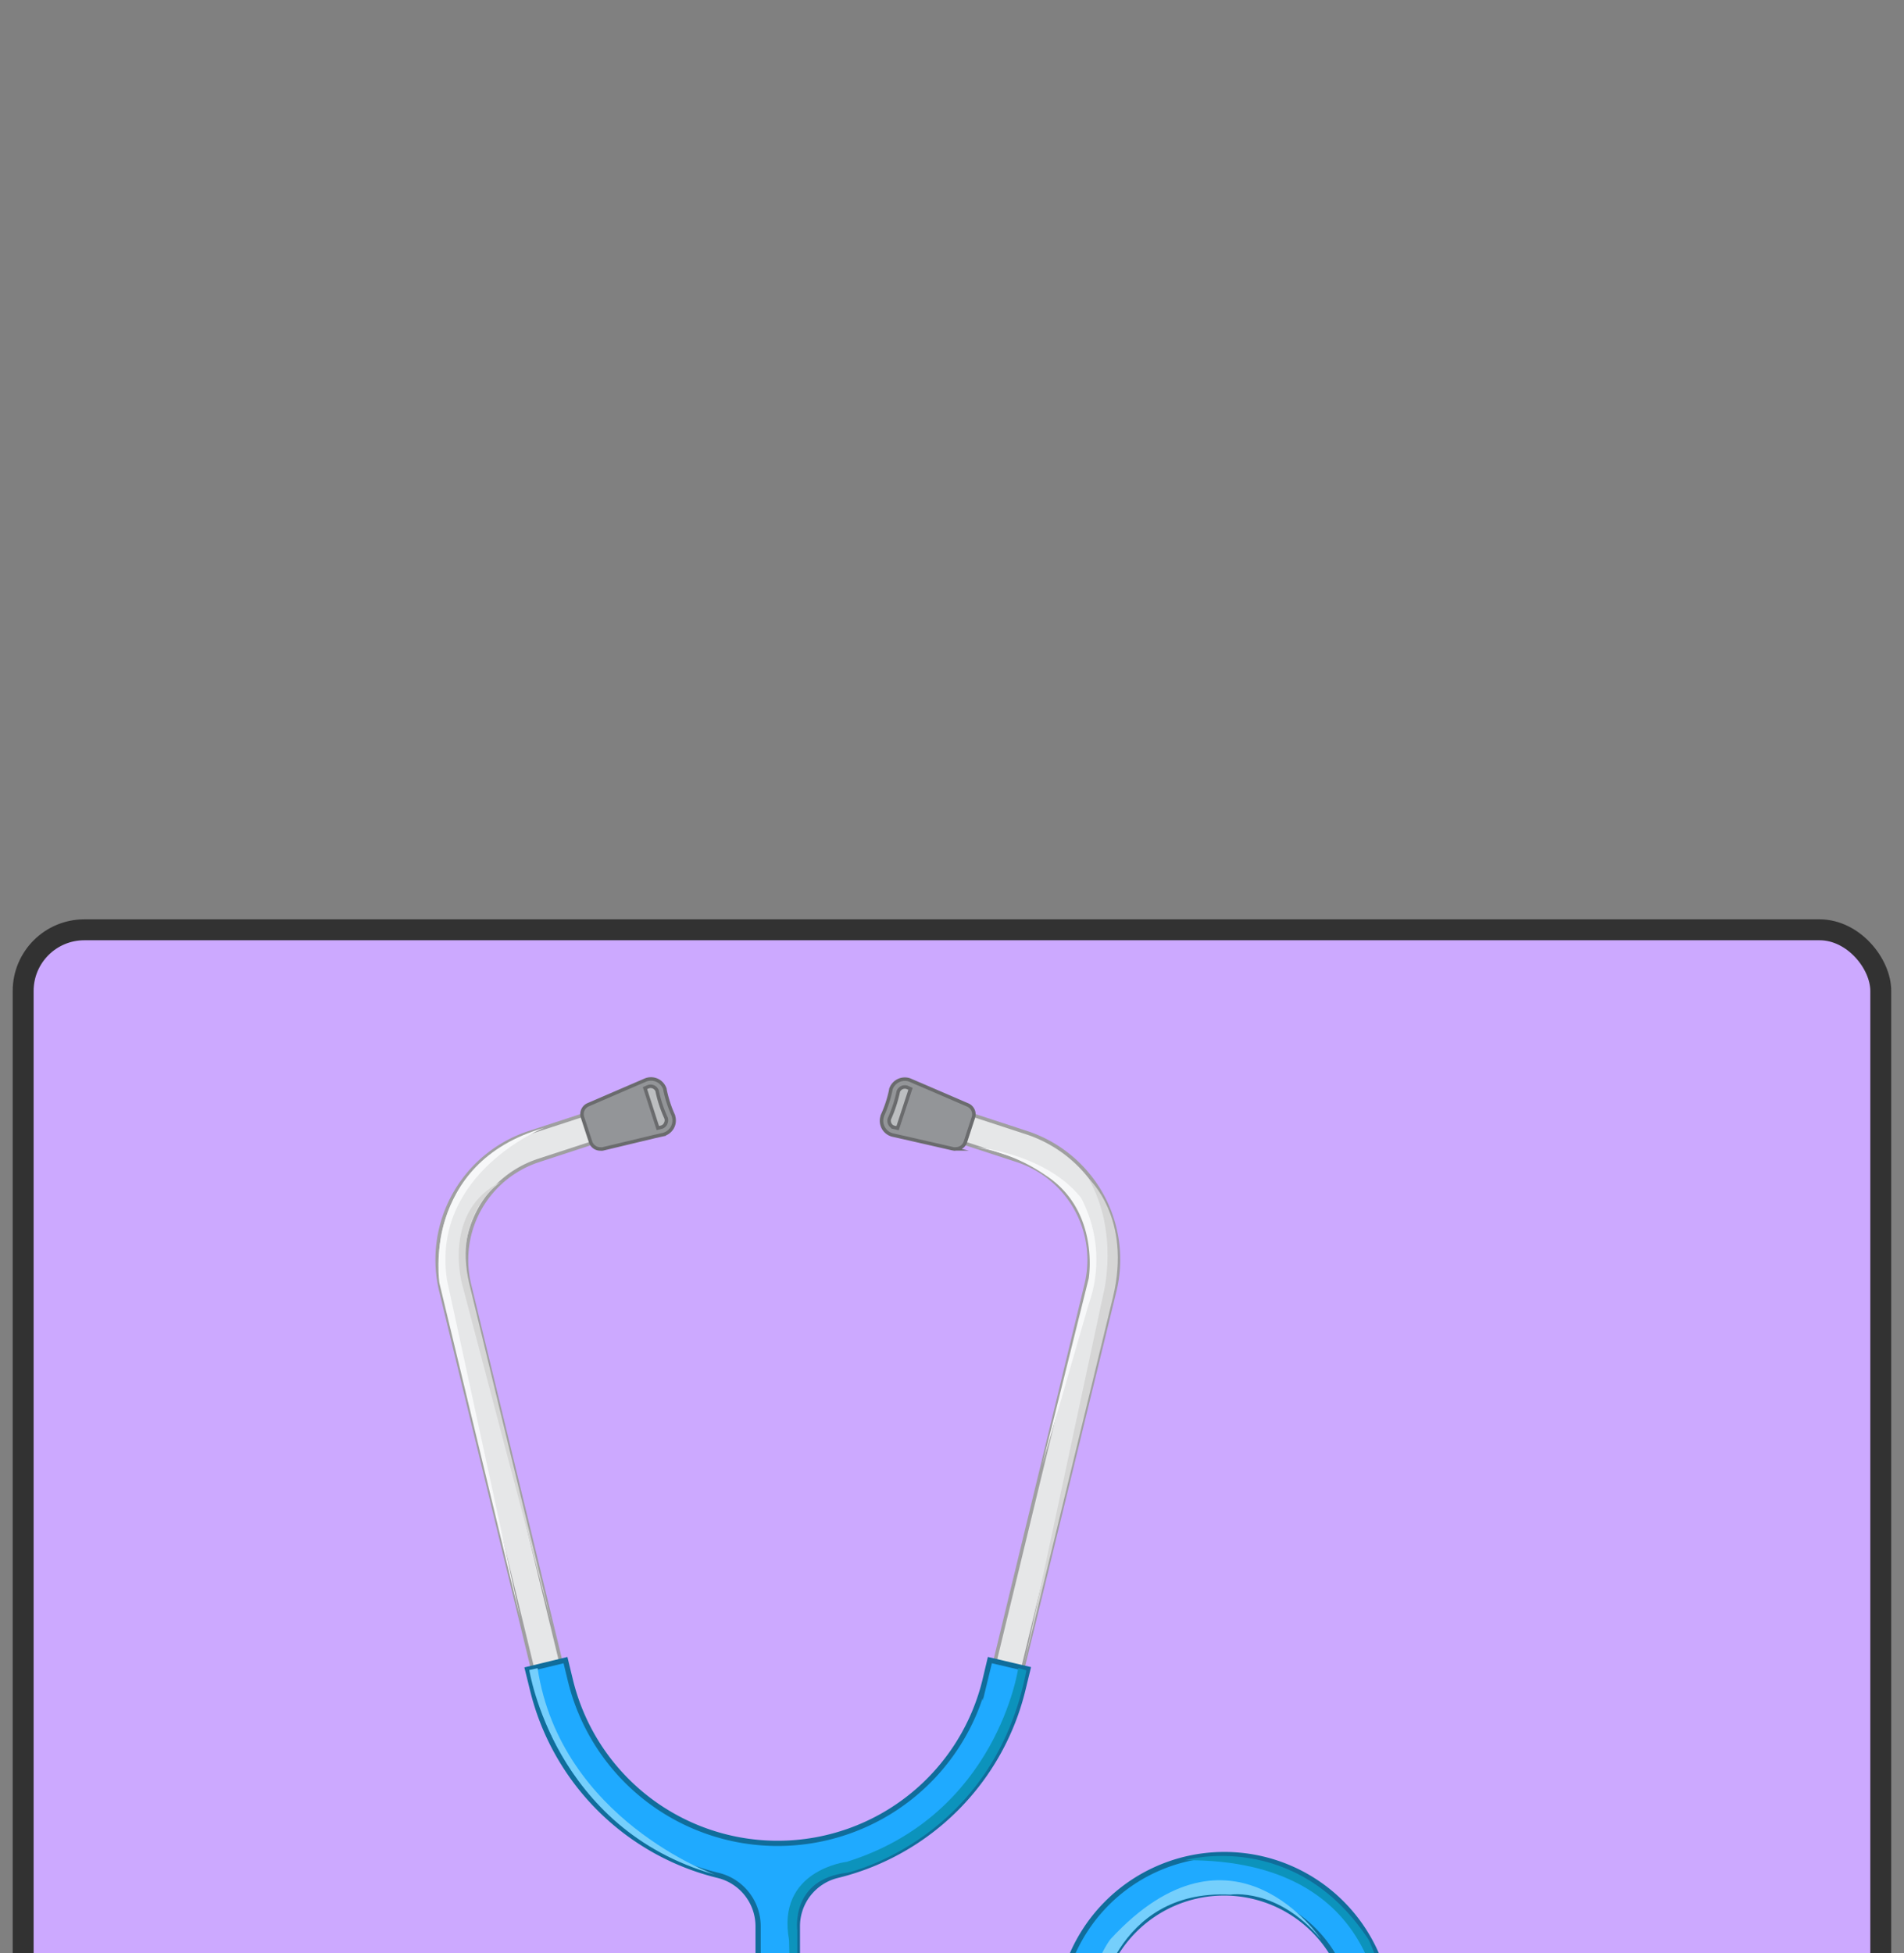 <svg xmlns="http://www.w3.org/2000/svg" width="273" height="280" viewBox="0 0 273 280">

  <rect x="0" y="0" width="273" height="280" fill="#808080" stroke="none"/>

  <defs>
    <style>
      .cls-1 {
        isolation: isolate;
      }

      .cls-2 {
        fill: #cca9ff;
        stroke: #323232;
        stroke-width: 3px;
      }

      .cls-12, .cls-2, .cls-3, .cls-5, .cls-8, .cls-9 {
        stroke-miterlimit: 10;
      }

      .cls-3 {
        fill: #d6d8d9;
      }

      .cls-3, .cls-5 {
        stroke: #b7b7b7;
      }

      .cls-12, .cls-3, .cls-5 {
        stroke-width: 0.75px;
      }

      .cls-4 {
        fill: #929c9e;
        mix-blend-mode: multiply;
        opacity: 0.25;
      }

      .cls-5 {
        fill: #f1f2f2;
      }

      .cls-6, .cls-9 {
        fill: #939598;
      }

      .cls-7 {
        fill: #bcbec0;
      }

      .cls-8 {
        fill: #e6e7e8;
        stroke: #9f9fa0;
      }

      .cls-8, .cls-9 {
        stroke-width: 0.5px;
      }

      .cls-9 {
        stroke: #6a6b6d;
      }

      .cls-10 {
        fill: #f7f8f9;
      }

      .cls-11 {
        fill: #d6d6d6;
      }

      .cls-12 {
        fill: #1faaff;
        stroke: #106d9b;
      }

      .cls-13 {
        fill: #0c93bc;
      }

      .cls-14 {
        fill: #75cffc;
      }
    </style>
  </defs>
  <g class="cls-1">
    <g id="Layer_1" data-name="Layer 1">
      <g>
        <rect class="cls-2" x="3.32" y="133.3" width="266.35" height="244.47" rx="8.77"/>
        <g>
          <g>
            <path class="cls-3" d="M211.2,319.48a14.68,14.68,0,1,1-10.7-14.14A14.68,14.68,0,0,1,211.2,319.48Z"/>
            <g>
              <path class="cls-4" d="M200.5,305.34l-1.94,14h-4.09l-1.94-14a14.71,14.71,0,0,1,8,0Z"/>
              <path class="cls-5" d="M201.22,310.57a2.76,2.76,0,0,1-1.49-2.44V294.62H193.3v13.46a2.79,2.79,0,0,1-1.47,2.48,10.07,10.07,0,1,0,9.39,0Z"/>
            </g>
            <path class="cls-6" d="M196.52,310.69a8.79,8.79,0,1,1-8.79,8.79A8.8,8.8,0,0,1,196.52,310.69Zm0,15.91a7.12,7.12,0,1,0-7.13-7.12A7.14,7.14,0,0,0,196.52,326.6Z"/>
            <circle class="cls-7" cx="196.52" cy="319.48" r="6.48"/>
            <circle class="cls-6" cx="196.52" cy="319.48" r="2.56"/>
          </g>
          <g>
            <g>
              <path class="cls-8" d="M111.51,269.17h-.32A35.48,35.48,0,0,1,77,241.87L63.22,185.1a19.16,19.16,0,0,1,12.67-22.72L89.6,157.9l1.31,4-13.72,4.48a15,15,0,0,0-9.89,17.74l13.76,56.78A31.29,31.29,0,0,0,111.22,265h.58A31.29,31.29,0,0,0,142,240.89l13.75-56.78a15,15,0,0,0-9.88-17.74l-13.72-4.48,1.3-4,13.72,4.48a19.15,19.15,0,0,1,12.66,22.72L146,241.87a35.49,35.49,0,0,1-34.21,27.3Z"/>
              <g>
                <path class="cls-7" d="M92.66,155.35l-.87.38L94,162.35l.92-.21a1.55,1.55,0,0,0,1.16-2,17.74,17.74,0,0,1-1.26-3.86A1.55,1.55,0,0,0,92.66,155.35Z"/>
                <path class="cls-9" d="M96.56,160l0-.05a17.35,17.35,0,0,1-1.22-3.75l0-.06a2.1,2.1,0,0,0-2.87-1.27l-.3.13h0l-7.84,3.38a1.46,1.46,0,0,0-.81,1.79l1.16,3.55a1.47,1.47,0,0,0,1.39,1h0a1.86,1.86,0,0,0,.33,0L93.58,163h0l.24-.06.85-.19h0l.32-.07a2.14,2.14,0,0,0,1.39-1A2.09,2.09,0,0,0,96.56,160Zm-1.15,1.15a1,1,0,0,1-.66.47l-.43.1L92.48,156l.41-.18a1,1,0,0,1,1.33.56,18.11,18.11,0,0,0,1.29,3.92A1,1,0,0,1,95.41,161.12Z"/>
              </g>
              <g>
                <path class="cls-7" d="M130.37,155.41l.87.37-2.17,6.62-.92-.21a1.55,1.55,0,0,1-1.16-2,18,18,0,0,0,1.27-3.87A1.55,1.55,0,0,1,130.37,155.41Z"/>
                <path class="cls-9" d="M138.73,158.4l-6.8-2.93h0l-.13-.05-.9-.39h0l-.3-.13a2,2,0,0,0-.87-.19,2.11,2.11,0,0,0-2,1.45v.07a17.34,17.34,0,0,1-1.23,3.74l0,.06a2.1,2.1,0,0,0,1.56,2.71l.33.07h0l.86.2.24.05h0l7.22,1.65a1.12,1.12,0,0,0,.32,0,1.45,1.45,0,0,0,1.39-1l1.16-3.55A1.46,1.46,0,0,0,138.73,158.4Zm-11.12,2.77a1,1,0,0,1-.09-.77,19,19,0,0,0,1.28-3.92,1,1,0,0,1,1.34-.56l.41.18-1.85,5.64-.44-.1A.92.92,0,0,1,127.61,161.17Z"/>
              </g>
              <path class="cls-10" d="M78,161.69s-16.18,6.46-13.92,21.76l10.57,48.81L63,183.94S60.34,166.8,78,161.69Z"/>
              <path class="cls-10" d="M140,164.47s9.9.86,15,7.25A19,19,0,0,1,156.09,187l-6.64,23,6.65-26.71s1.65-9.62-6.08-14.73A24.54,24.54,0,0,0,140,164.47Z"/>
              <path class="cls-11" d="M79.12,232.9,66.23,184s-2.84-10.48,5.66-14.6c0,0-7.07,4.45-4.59,14.68Z"/>
              <path class="cls-11" d="M146.88,238.38l11.36-53.06s2.22-8.67-2.15-16.34c0,0,6.26,5.57,3.47,17.07Z"/>
            </g>
            <path class="cls-12" d="M199.53,290.36l0-.05a3.33,3.33,0,0,1-.2-1.08,23.78,23.78,0,0,0-47.56.86v42.53a18.18,18.18,0,0,1-18.18,18.19h-1.08a18.18,18.18,0,0,1-18.18-18.19V276.19a7.5,7.5,0,0,1,5.7-7.32A36.26,36.26,0,0,0,146.72,242l.66-2.72L141.94,238l-.66,2.72a30.6,30.6,0,0,1-29.49,23.55h-.57a30.59,30.59,0,0,1-29.48-23.55L81.08,238l-5.44,1.32L76.3,242A36.25,36.25,0,0,0,103,268.87a7.51,7.51,0,0,1,5.7,7.32v56.43a23.78,23.78,0,0,0,23.78,23.78h1.08a23.78,23.78,0,0,0,23.78-23.78V290.06a18.18,18.18,0,0,1,36.35-1,3.12,3.12,0,0,1-.19,1.28,3.26,3.26,0,0,0-.21,1.16V301h6.43v-9.55A3.32,3.32,0,0,0,199.53,290.36Z"/>
            <path class="cls-13" d="M199.55,300.84h-1.29l.28-9.72-.48-.74s1-23.92-28.17-23.69c0,0,15.84-4.6,26.35,11.4,0,0,3,6.3,2.88,11.51l.43,1.46Z"/>
            <path class="cls-13" d="M117.44,342.84s5.77,14.82,23.85,9c0,0,11.53-5.27,11.53-18.18l-1.07-36.75.2,36.28s-.21,16.52-17.89,17.94A18,18,0,0,1,117.44,342.84Z"/>
            <path class="cls-13" d="M146,239.14S143,260.2,121.4,266.92c0,0-10.13,1.16-8.26,11.23l1.17,51.4V276.73s-1-7.36,7.24-8.26c0,0,21-4.73,25.62-29Z"/>
            <path class="cls-14" d="M75.89,239.42s3.54,22.8,26.59,29.32c0,0-22.09-7.88-25.4-29.58Z"/>
            <path class="cls-14" d="M108.71,283.46l1.46,50.7a28,28,0,0,0,16.7,21.57s-15.26-3.25-18.11-21.57Z"/>
            <path class="cls-14" d="M189.39,278s-12.6-19-30.16,0c0,0-4.83,6.06-3.36,17.42l1.37,27.43V287.77s2.39-17,19.18-16.15C176.41,271.62,183.15,270.55,189.39,278Z"/>
          </g>
        </g>
      </g>
    </g>
  </g>
</svg>

